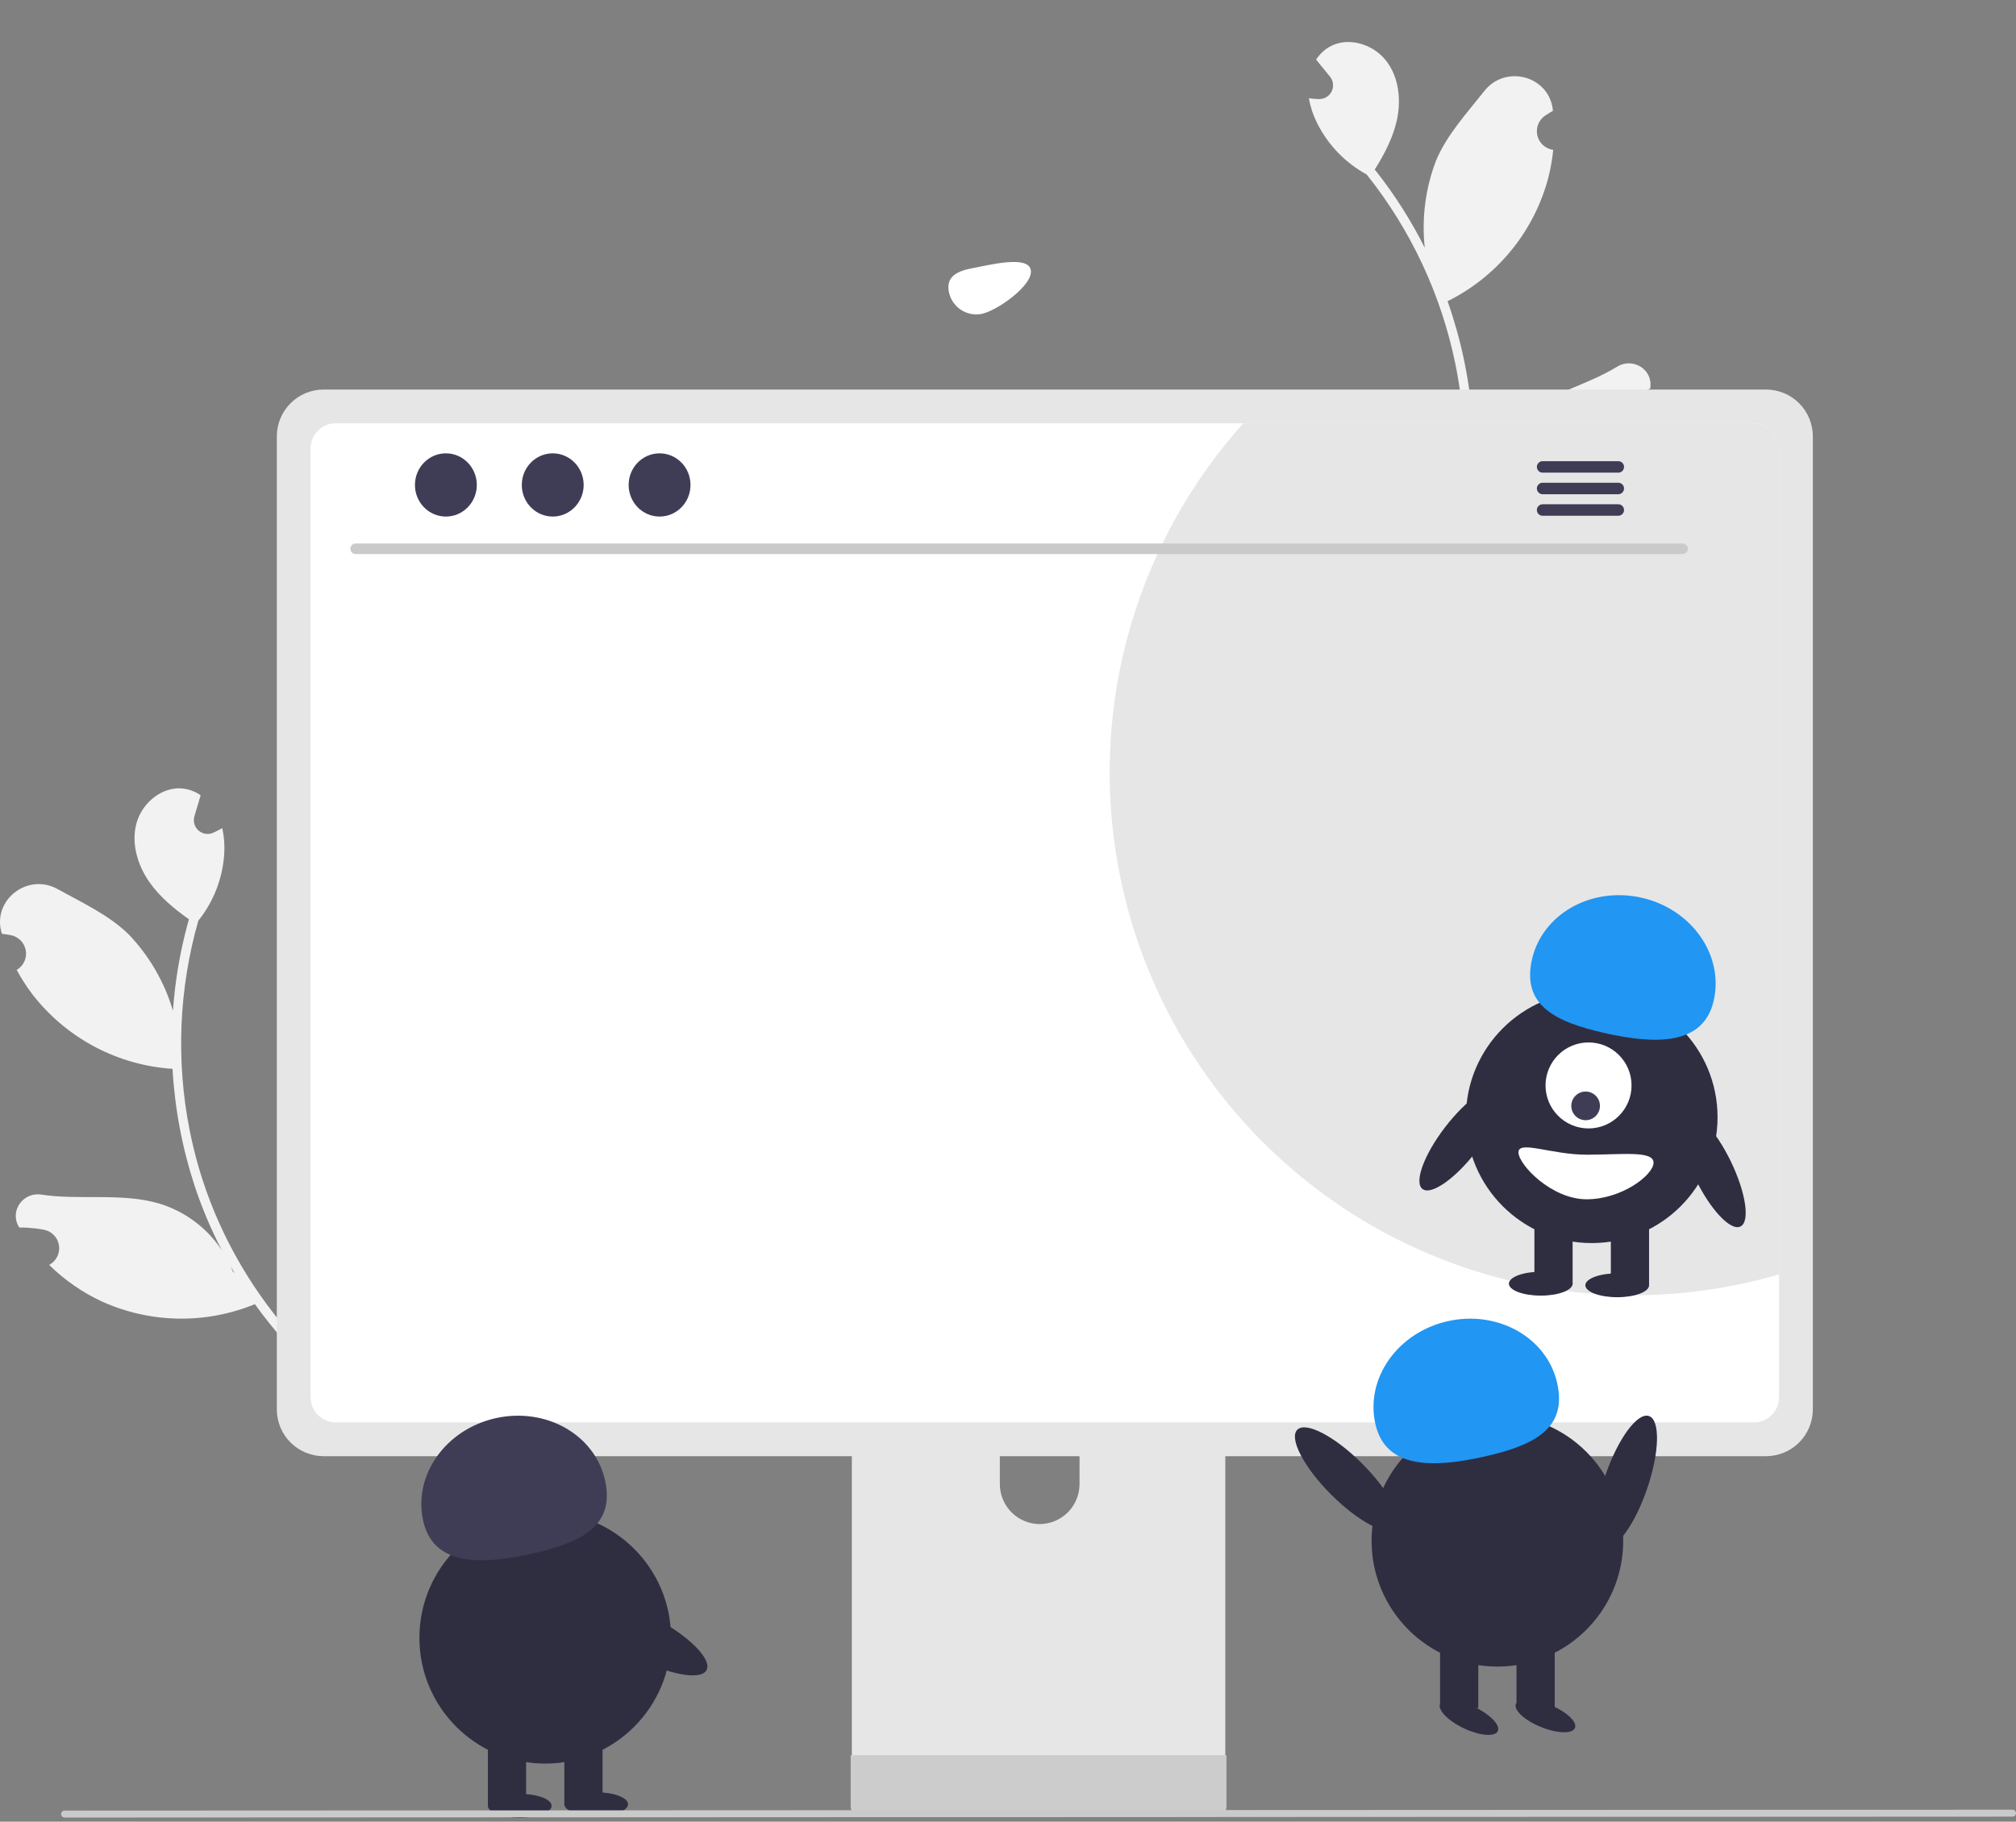 <svg fill="none" height="282" viewBox="0 0 312 282" width="312" xmlns="http://www.w3.org/2000/svg">
<rect x="0" y="0" width="312" height="282" fill="#808080" stroke="none"/>
<g clip-path="url(#clip0_1426_1811)">
<path d="M59.502 192.103C59.104 192.291 58.657 192.353 58.222 192.279C57.788 192.205 57.386 191.999 57.073 191.69C56.759 191.38 56.548 190.981 56.468 190.548C56.389 190.114 56.444 189.667 56.628 189.266C56.595 189.046 56.571 188.888 56.538 188.669C56.502 188.633 56.466 188.597 56.43 188.562C52.784 184.97 46.607 187.587 46.619 192.704C46.63 197.246 46.204 201.978 47.41 206.281C47.944 208.183 48.804 209.978 49.952 211.585C42.737 204.929 37.037 196.799 33.239 187.747C32.288 185.475 31.465 183.151 30.774 180.786C30.209 178.847 29.731 176.888 29.339 174.907C27.223 164.158 27.687 153.06 30.693 142.524C33.05 139.583 34.448 135.99 34.7 132.229C34.794 130.875 34.693 129.515 34.398 128.19C34.072 128.38 33.734 128.554 33.399 128.72C33.294 128.771 33.184 128.824 33.079 128.874L33.039 128.893C32.668 129.068 32.254 129.132 31.847 129.078C31.44 129.023 31.057 128.852 30.745 128.585C30.433 128.318 30.205 127.966 30.089 127.572C29.972 127.179 29.971 126.76 30.087 126.366C30.159 126.121 30.232 125.876 30.304 125.631C30.412 125.254 30.528 124.881 30.636 124.504C30.651 124.466 30.663 124.428 30.674 124.389C30.799 123.958 30.927 123.534 31.052 123.103C30.27 122.566 29.375 122.216 28.436 122.081C25.197 121.644 22.047 124.201 21.151 127.34C20.249 130.482 21.274 133.934 23.158 136.601C24.769 138.886 26.953 140.685 29.243 142.308C29.177 142.547 29.104 142.784 29.038 143.023C27.845 147.419 27.085 151.921 26.769 156.465C25.469 152.066 23.143 148.037 19.983 144.712C16.914 141.665 12.752 139.757 8.899 137.624C4.27 135.063 -1.245 139.329 0.249 144.405C0.264 144.454 0.278 144.503 0.293 144.552C0.756 144.607 1.217 144.678 1.675 144.765C2.251 144.878 2.78 145.162 3.192 145.581C3.605 145.999 3.881 146.533 3.985 147.111C4.089 147.689 4.016 148.285 3.775 148.821C3.534 149.357 3.137 149.808 2.636 150.115L2.585 150.146C3.282 151.44 4.077 152.68 4.963 153.854C7.471 157.116 10.626 159.825 14.23 161.81C17.834 163.796 21.809 165.016 25.906 165.393C26.174 165.414 26.436 165.437 26.701 165.453C27.05 171.611 28.198 177.699 30.117 183.561C31.26 187.015 32.68 190.371 34.364 193.597L34.297 193.485C32.02 190.068 28.634 187.541 24.709 186.331C18.903 184.587 12.249 185.832 6.393 184.926C3.574 184.49 1.439 187.468 2.919 189.907C2.942 189.946 2.966 189.985 2.99 190.024C3.803 190.016 4.616 190.06 5.425 190.153C5.887 190.208 6.348 190.279 6.806 190.367C7.382 190.479 7.912 190.764 8.324 191.182C8.736 191.601 9.012 192.134 9.116 192.713C9.22 193.291 9.147 193.887 8.906 194.423C8.666 194.959 8.269 195.41 7.767 195.716L7.716 195.748C7.679 195.77 7.647 195.79 7.61 195.812C9.983 198.151 12.741 200.065 15.764 201.469C19.474 203.147 23.487 204.05 27.559 204.122C31.63 204.194 35.673 203.433 39.44 201.887L39.446 201.884C42.317 205.89 45.598 209.586 49.234 212.913L64.984 206.331C64.968 206.132 64.943 205.931 64.921 205.734C63.501 206.435 62.001 206.96 60.454 207.296C61.023 205.374 61.588 203.44 62.157 201.518C62.172 201.48 62.185 201.442 62.195 201.402C62.481 200.421 62.775 199.442 63.062 198.461L63.061 198.46C62.153 196.197 60.957 194.061 59.503 192.103L59.502 192.103ZM26.637 164.159L26.641 164.145L26.642 164.171L26.637 164.159ZM36.292 197.068L36.029 196.82C35.943 196.597 35.851 196.377 35.751 196.154C35.725 196.092 35.688 196.034 35.662 195.972C35.875 196.34 36.083 196.711 36.303 197.077L36.292 197.068Z" fill="#F2F2F2"/>
<path d="M204.04 83.862C203.453 86.228 203.173 88.661 203.207 91.099L203.207 91.1C203.85 91.895 204.498 92.685 205.141 93.48C205.166 93.512 205.192 93.543 205.22 93.572C206.487 95.126 207.754 96.692 209.02 98.246C207.463 98.533 205.877 98.627 204.296 98.528C204.352 98.718 204.407 98.913 204.468 99.103H221.539C223.61 94.631 225.212 89.956 226.317 85.153H226.323C230.395 85.127 234.419 84.27 238.148 82.634C241.876 80.998 245.232 78.617 248.008 75.638C250.255 73.177 252.062 70.348 253.349 67.274C253.306 67.268 253.27 67.262 253.227 67.256L253.167 67.247C252.587 67.157 252.047 66.894 251.618 66.493C251.189 66.091 250.892 65.569 250.765 64.995C250.638 64.422 250.687 63.823 250.906 63.278C251.125 62.733 251.503 62.266 251.992 61.94C252.38 61.683 252.778 61.44 253.184 61.211C253.893 60.812 254.627 60.459 255.381 60.152C255.388 60.107 255.394 60.062 255.401 60.017C255.826 57.196 252.708 55.272 250.275 56.761C245.221 59.855 238.602 61.272 233.917 65.12C230.762 67.75 228.612 71.387 227.829 75.418L227.81 75.546C228.12 71.921 228.137 68.277 227.859 64.649C227.369 58.5 226.082 52.441 224.029 46.624C224.268 46.508 224.5 46.385 224.739 46.263C228.374 44.335 231.571 41.677 234.131 38.455C236.69 35.233 238.557 31.517 239.613 27.54C239.977 26.116 240.233 24.665 240.378 23.202L240.318 23.193C239.738 23.103 239.198 22.84 238.769 22.439C238.34 22.037 238.043 21.515 237.916 20.942C237.789 20.368 237.838 19.769 238.057 19.224C238.276 18.679 238.654 18.213 239.143 17.886C239.531 17.629 239.929 17.386 240.335 17.157C240.33 17.106 240.324 17.055 240.319 17.004C239.74 11.745 233.007 9.935 229.724 14.083C226.99 17.537 223.886 20.902 222.23 24.897C220.596 29.184 220.003 33.797 220.5 38.358C218.457 34.287 216.02 30.426 213.224 26.83C213.071 26.635 212.912 26.445 212.759 26.249C214.245 23.869 215.567 21.366 216.173 18.638C216.882 15.45 216.497 11.87 214.453 9.319C212.416 6.768 208.524 5.623 205.704 7.275C204.889 7.762 204.198 8.43 203.685 9.227C203.966 9.576 204.248 9.919 204.529 10.267C204.554 10.299 204.58 10.33 204.609 10.359C204.853 10.665 205.104 10.965 205.349 11.271C205.51 11.469 205.672 11.667 205.833 11.866C206.091 12.184 206.253 12.571 206.297 12.979C206.341 13.388 206.266 13.8 206.081 14.166C205.896 14.533 205.609 14.839 205.255 15.046C204.9 15.253 204.494 15.354 204.083 15.335L204.04 15.334C203.923 15.327 203.801 15.321 203.685 15.315C203.311 15.291 202.932 15.26 202.559 15.211C202.797 16.547 203.228 17.841 203.838 19.054C205.52 22.427 208.196 25.203 211.504 27.008C218.34 35.569 223.048 45.63 225.24 56.365C225.644 58.341 225.958 60.334 226.183 62.343C226.457 64.791 226.594 67.252 226.593 69.716C226.579 79.532 224.455 89.231 220.364 98.155C220.803 96.229 220.904 94.241 220.664 92.281C220.118 87.846 217.9 83.644 216.158 79.449C214.196 74.722 207.489 74.69 205.509 79.409C205.49 79.456 205.47 79.503 205.451 79.55C205.505 79.765 205.544 79.92 205.598 80.135C205.922 80.434 206.146 80.826 206.239 81.257C206.333 81.687 206.292 82.136 206.122 82.543C205.952 82.95 205.661 83.294 205.289 83.53C204.916 83.766 204.48 83.882 204.04 83.861L204.04 83.862ZM223.588 45.419L223.579 45.394L223.588 45.406V45.419ZM227.364 79.505C227.425 79.083 227.474 78.661 227.529 78.239C227.529 78.306 227.517 78.373 227.517 78.441C227.51 78.685 227.51 78.924 227.517 79.163L227.37 79.493L227.364 79.505Z" fill="#F2F2F2"/>
<path d="M186.841 189.054H134.615C133.876 189.055 133.168 189.35 132.646 189.873C132.124 190.396 131.832 191.105 131.833 191.844V274.345H189.63V191.844C189.631 191.477 189.559 191.114 189.418 190.776C189.278 190.437 189.073 190.13 188.814 189.871C188.555 189.612 188.247 189.406 187.909 189.266C187.57 189.126 187.207 189.054 186.841 189.054ZM160.904 235.931C159.27 235.923 157.706 235.271 156.551 234.116C155.396 232.961 154.744 231.397 154.737 229.764V220.248C154.737 218.612 155.386 217.044 156.543 215.887C157.699 214.731 159.268 214.081 160.904 214.081C162.539 214.081 164.108 214.731 165.264 215.887C166.421 217.044 167.071 218.612 167.071 220.248V229.764C167.063 231.397 166.411 232.961 165.256 234.116C164.101 235.271 162.537 235.923 160.904 235.931Z" fill="#E6E6E6"/>
<path d="M131.653 271.707V279.666C131.654 280.079 131.818 280.474 132.11 280.766C132.402 281.057 132.797 281.222 133.209 281.222H188.254C188.666 281.22 189.06 281.056 189.352 280.764C189.643 280.473 189.808 280.078 189.81 279.666V271.707L131.653 271.707Z" fill="#CCCCCC"/>
<path d="M273.322 60.301H50.077C48.158 60.304 46.32 61.067 44.964 62.423C43.607 63.78 42.844 65.618 42.841 67.536V218.184C42.843 220.102 43.606 221.941 44.962 223.298C46.319 224.654 48.158 225.417 50.077 225.419H273.322C275.241 225.417 277.08 224.654 278.437 223.298C279.793 221.941 280.556 220.102 280.558 218.184V67.536C280.555 65.618 279.792 63.78 278.435 62.423C277.079 61.067 275.241 60.304 273.322 60.301Z" fill="#E6E6E6"/>
<path d="M271.458 65.525H51.942C50.915 65.527 49.931 65.937 49.205 66.664C48.48 67.392 48.072 68.377 48.072 69.404V216.316C48.073 217.342 48.481 218.326 49.207 219.052C49.932 219.777 50.916 220.185 51.942 220.186H271.458C272.484 220.185 273.468 219.777 274.193 219.052C274.919 218.326 275.327 217.342 275.328 216.316V69.404C275.328 68.377 274.921 67.392 274.195 66.664C273.47 65.937 272.485 65.527 271.458 65.525Z" fill="white"/>
<path d="M275.328 69.404V197.277C258.438 202.2 240.403 201.486 223.955 195.243C207.507 189 193.54 177.568 184.17 162.678C174.8 147.788 170.537 130.25 172.025 112.72C173.514 95.19 180.674 78.622 192.42 65.525H271.458C272.485 65.527 273.47 65.937 274.195 66.664C274.921 67.392 275.328 68.377 275.328 69.404Z" fill="#E6E6E6"/>
<path d="M260.424 85.768H55.023C54.809 85.764 54.606 85.676 54.457 85.523C54.307 85.37 54.223 85.165 54.223 84.952C54.223 84.738 54.307 84.533 54.457 84.38C54.606 84.227 54.809 84.139 55.023 84.135H260.424C260.638 84.139 260.841 84.227 260.991 84.38C261.14 84.533 261.224 84.738 261.224 84.952C261.224 85.165 261.14 85.37 260.991 85.523C260.841 85.676 260.638 85.764 260.424 85.768Z" fill="#CACACA"/>
<path d="M69.005 79.964C71.648 79.964 73.792 77.773 73.792 75.07C73.792 72.368 71.648 70.177 69.005 70.177C66.361 70.177 64.218 72.368 64.218 75.07C64.218 77.773 66.361 79.964 69.005 79.964Z" fill="#3F3D56"/>
<path d="M85.542 79.964C88.185 79.964 90.329 77.773 90.329 75.07C90.329 72.368 88.185 70.177 85.542 70.177C82.898 70.177 80.755 72.368 80.755 75.07C80.755 77.773 82.898 79.964 85.542 79.964Z" fill="#3F3D56"/>
<path d="M102.078 79.964C104.722 79.964 106.865 77.773 106.865 75.07C106.865 72.368 104.722 70.177 102.078 70.177C99.434 70.177 97.291 72.368 97.291 75.07C97.291 77.773 99.434 79.964 102.078 79.964Z" fill="#3F3D56"/>
<path d="M250.468 71.39H238.721C238.488 71.394 238.266 71.49 238.103 71.656C237.94 71.823 237.849 72.046 237.849 72.279C237.849 72.512 237.94 72.736 238.103 72.902C238.266 73.068 238.488 73.164 238.721 73.168H250.468C250.701 73.164 250.922 73.068 251.086 72.902C251.249 72.736 251.34 72.512 251.34 72.279C251.34 72.046 251.249 71.823 251.086 71.656C250.922 71.49 250.701 71.394 250.468 71.39Z" fill="#3F3D56"/>
<path d="M250.468 74.728H238.721C238.488 74.733 238.266 74.829 238.103 74.995C237.94 75.162 237.849 75.385 237.849 75.618C237.849 75.851 237.94 76.075 238.103 76.241C238.266 76.407 238.488 76.503 238.721 76.507H250.468C250.701 76.503 250.922 76.407 251.086 76.241C251.249 76.075 251.34 75.851 251.34 75.618C251.34 75.385 251.249 75.162 251.086 74.995C250.922 74.829 250.701 74.733 250.468 74.728Z" fill="#3F3D56"/>
<path d="M250.468 78.062H238.721C238.488 78.067 238.266 78.163 238.103 78.329C237.94 78.496 237.849 78.719 237.849 78.952C237.849 79.185 237.94 79.408 238.103 79.575C238.266 79.741 238.488 79.837 238.721 79.841H250.468C250.701 79.837 250.922 79.741 251.086 79.575C251.249 79.408 251.34 79.185 251.34 78.952C251.34 78.719 251.249 78.496 251.086 78.329C250.922 78.163 250.701 78.067 250.468 78.062Z" fill="#3F3D56"/>
<path d="M159.528 41.797C159.956 44.148 154.22 48.174 151.868 48.602C150.739 48.807 149.574 48.556 148.63 47.903C147.686 47.25 147.041 46.248 146.835 45.119L146.834 45.111C146.408 42.758 148.226 41.926 150.578 41.5C152.93 41.075 159.102 39.445 159.528 41.797Z" fill="white"/>
<path d="M228.504 178.2C231.781 173.937 233.352 169.647 232.014 168.618C230.676 167.59 226.934 170.212 223.657 174.475C220.38 178.738 218.809 183.028 220.147 184.057C221.486 185.086 225.227 182.464 228.504 178.2Z" fill="#2F2E41"/>
<path d="M246.339 192.429C257.094 192.429 265.812 183.711 265.812 172.957C265.812 162.203 257.094 153.485 246.339 153.485C235.585 153.485 226.867 162.203 226.867 172.957C226.867 183.711 235.585 192.429 246.339 192.429Z" fill="#2F2E41"/>
<path d="M255.212 188.239H249.297V198.838H255.212V188.239Z" fill="#2F2E41"/>
<path d="M243.381 188.239H237.466V198.838H243.381V188.239Z" fill="#2F2E41"/>
<path d="M250.283 200.81C253.006 200.81 255.213 199.982 255.213 198.961C255.213 197.94 253.006 197.112 250.283 197.112C247.56 197.112 245.353 197.94 245.353 198.961C245.353 199.982 247.56 200.81 250.283 200.81Z" fill="#2F2E41"/>
<path d="M238.451 200.563C241.174 200.563 243.381 199.735 243.381 198.714C243.381 197.693 241.174 196.866 238.451 196.866C235.729 196.866 233.522 197.693 233.522 198.714C233.522 199.735 235.729 200.563 238.451 200.563Z" fill="#2F2E41"/>
<path d="M245.846 174.682C249.522 174.682 252.501 171.703 252.501 168.027C252.501 164.352 249.522 161.372 245.846 161.372C242.171 161.372 239.191 164.352 239.191 168.027C239.191 171.703 242.171 174.682 245.846 174.682Z" fill="white"/>
<path d="M245.394 173.41C246.619 173.41 247.612 172.417 247.612 171.192C247.612 169.967 246.619 168.974 245.394 168.974C244.169 168.974 243.176 169.967 243.176 171.192C243.176 172.417 244.169 173.41 245.394 173.41Z" fill="#3F3D56"/>
<path d="M265.228 154.848C266.8 147.807 261.774 140.692 254.002 138.956C246.23 137.221 238.655 141.522 237.082 148.564C235.51 155.605 240.661 158.202 248.433 159.938C256.205 161.673 263.655 161.89 265.228 154.848Z" fill="#2196F3"/>
<path d="M269.355 189.863C270.874 189.127 270.203 184.607 267.857 179.769C265.51 174.931 262.377 171.606 260.858 172.343C259.339 173.079 260.01 177.598 262.357 182.437C264.703 187.275 267.836 190.6 269.355 189.863Z" fill="#2F2E41"/>
<path d="M255.904 179.982C255.904 181.887 250.997 185.651 245.552 185.651C240.106 185.651 235.001 180.285 235.001 178.379C235.001 176.474 240.106 178.749 245.552 178.749C250.997 178.749 255.904 178.076 255.904 179.982Z" fill="white"/>
<path d="M231.741 257.988C242.495 257.988 251.213 249.27 251.213 238.516C251.213 227.762 242.495 219.044 231.741 219.044C220.987 219.044 212.269 227.762 212.269 238.516C212.269 249.27 220.987 257.988 231.741 257.988Z" fill="#2F2E41"/>
<path d="M228.783 253.798H222.867V264.397H228.783V253.798Z" fill="#2F2E41"/>
<path d="M240.614 253.798H234.698V264.397H240.614V253.798Z" fill="#2F2E41"/>
<path d="M231.803 267.982C232.239 267.058 230.596 265.368 228.135 264.205C225.673 263.042 223.323 262.849 222.887 263.772C222.452 264.695 224.094 266.386 226.556 267.548C229.018 268.711 231.367 268.905 231.803 267.982Z" fill="#2F2E41"/>
<path d="M243.745 267.482C244.128 266.536 242.394 264.94 239.87 263.917C237.347 262.895 234.991 262.833 234.607 263.779C234.224 264.725 235.958 266.321 238.482 267.344C241.005 268.366 243.361 268.428 243.745 267.482Z" fill="#2F2E41"/>
<path d="M212.852 220.408C211.28 213.366 216.306 206.251 224.078 204.516C231.85 202.78 239.426 207.082 240.998 214.123C242.57 221.165 237.419 223.762 229.647 225.497C221.875 227.233 214.425 227.449 212.852 220.408Z" fill="#2196F3"/>
<path d="M254.888 230.524C256.832 224.883 256.972 219.816 255.201 219.206C253.431 218.595 250.419 222.673 248.475 228.314C246.531 233.954 246.391 239.022 248.162 239.632C249.933 240.242 252.944 236.164 254.888 230.524Z" fill="#2F2E41"/>
<path d="M216.046 236.608C217.371 235.284 215.026 230.79 210.809 226.57C206.592 222.349 202.099 220.001 200.774 221.325C199.45 222.649 201.794 227.143 206.011 231.364C210.228 235.584 214.721 237.932 216.046 236.608Z" fill="#2F2E41"/>
<path d="M84.38 273.007C95.134 273.007 103.852 264.289 103.852 253.535C103.852 242.781 95.134 234.062 84.38 234.062C73.626 234.062 64.908 242.781 64.908 253.535C64.908 264.289 73.626 273.007 84.38 273.007Z" fill="#2F2E41"/>
<path d="M81.422 268.817H75.507V279.416H81.422V268.817Z" fill="#2F2E41"/>
<path d="M93.254 268.817H87.338V279.416H93.254V268.817Z" fill="#2F2E41"/>
<path d="M80.436 281.387C83.159 281.387 85.366 280.56 85.366 279.539C85.366 278.518 83.159 277.69 80.436 277.69C77.713 277.69 75.506 278.518 75.506 279.539C75.506 280.56 77.713 281.387 80.436 281.387Z" fill="#2F2E41"/>
<path d="M92.268 281.141C94.99 281.141 97.197 280.313 97.197 279.292C97.197 278.271 94.99 277.443 92.268 277.443C89.545 277.443 87.338 278.271 87.338 279.292C87.338 280.313 89.545 281.141 92.268 281.141Z" fill="#2F2E41"/>
<path d="M65.491 235.426C63.919 228.385 68.945 221.269 76.717 219.534C84.489 217.799 92.064 222.1 93.637 229.141C95.209 236.183 90.058 238.78 82.286 240.515C74.514 242.251 67.064 242.467 65.491 235.426Z" fill="#3F3D56"/>
<path d="M109.348 258.531C110.224 256.875 106.659 253.272 101.385 250.482C96.111 247.692 91.126 246.773 90.251 248.429C89.375 250.084 92.94 253.688 98.214 256.477C103.487 259.267 108.472 260.187 109.348 258.531Z" fill="#2F2E41"/>
<path d="M57.275 171.361C57.173 171.92 57.183 172.494 57.303 173.049C57.422 173.605 57.651 174.131 57.974 174.599C58.297 175.066 58.71 175.465 59.188 175.773C59.665 176.081 60.199 176.292 60.758 176.394C61.317 176.496 61.891 176.486 62.446 176.366C63.002 176.246 63.529 176.018 63.996 175.695C64.463 175.371 64.862 174.959 65.17 174.481C65.478 174.004 65.689 173.47 65.791 172.911L65.793 172.903C66.219 170.551 64.4 169.718 62.048 169.292C59.696 168.867 57.701 169.009 57.275 171.361Z" fill="white"/>
<path d="M311.462 281.219L10.001 281.358C9.93 281.358 9.86 281.345 9.795 281.318C9.729 281.291 9.67 281.251 9.619 281.201C9.569 281.151 9.529 281.092 9.502 281.026C9.475 280.961 9.461 280.891 9.461 280.82C9.461 280.749 9.475 280.679 9.502 280.614C9.529 280.548 9.569 280.489 9.619 280.439C9.67 280.389 9.729 280.349 9.795 280.322C9.86 280.295 9.93 280.281 10.001 280.282L311.462 280.143C311.604 280.143 311.741 280.2 311.841 280.301C311.942 280.402 311.998 280.538 311.998 280.681C311.998 280.823 311.942 280.96 311.841 281.061C311.741 281.162 311.604 281.219 311.462 281.219Z" fill="#CACACA"/>
</g>
<defs>
<clipPath id="clip0_1426_1811">
<rect fill="white" height="281.387" width="312"/>
</clipPath>
</defs>
</svg>
